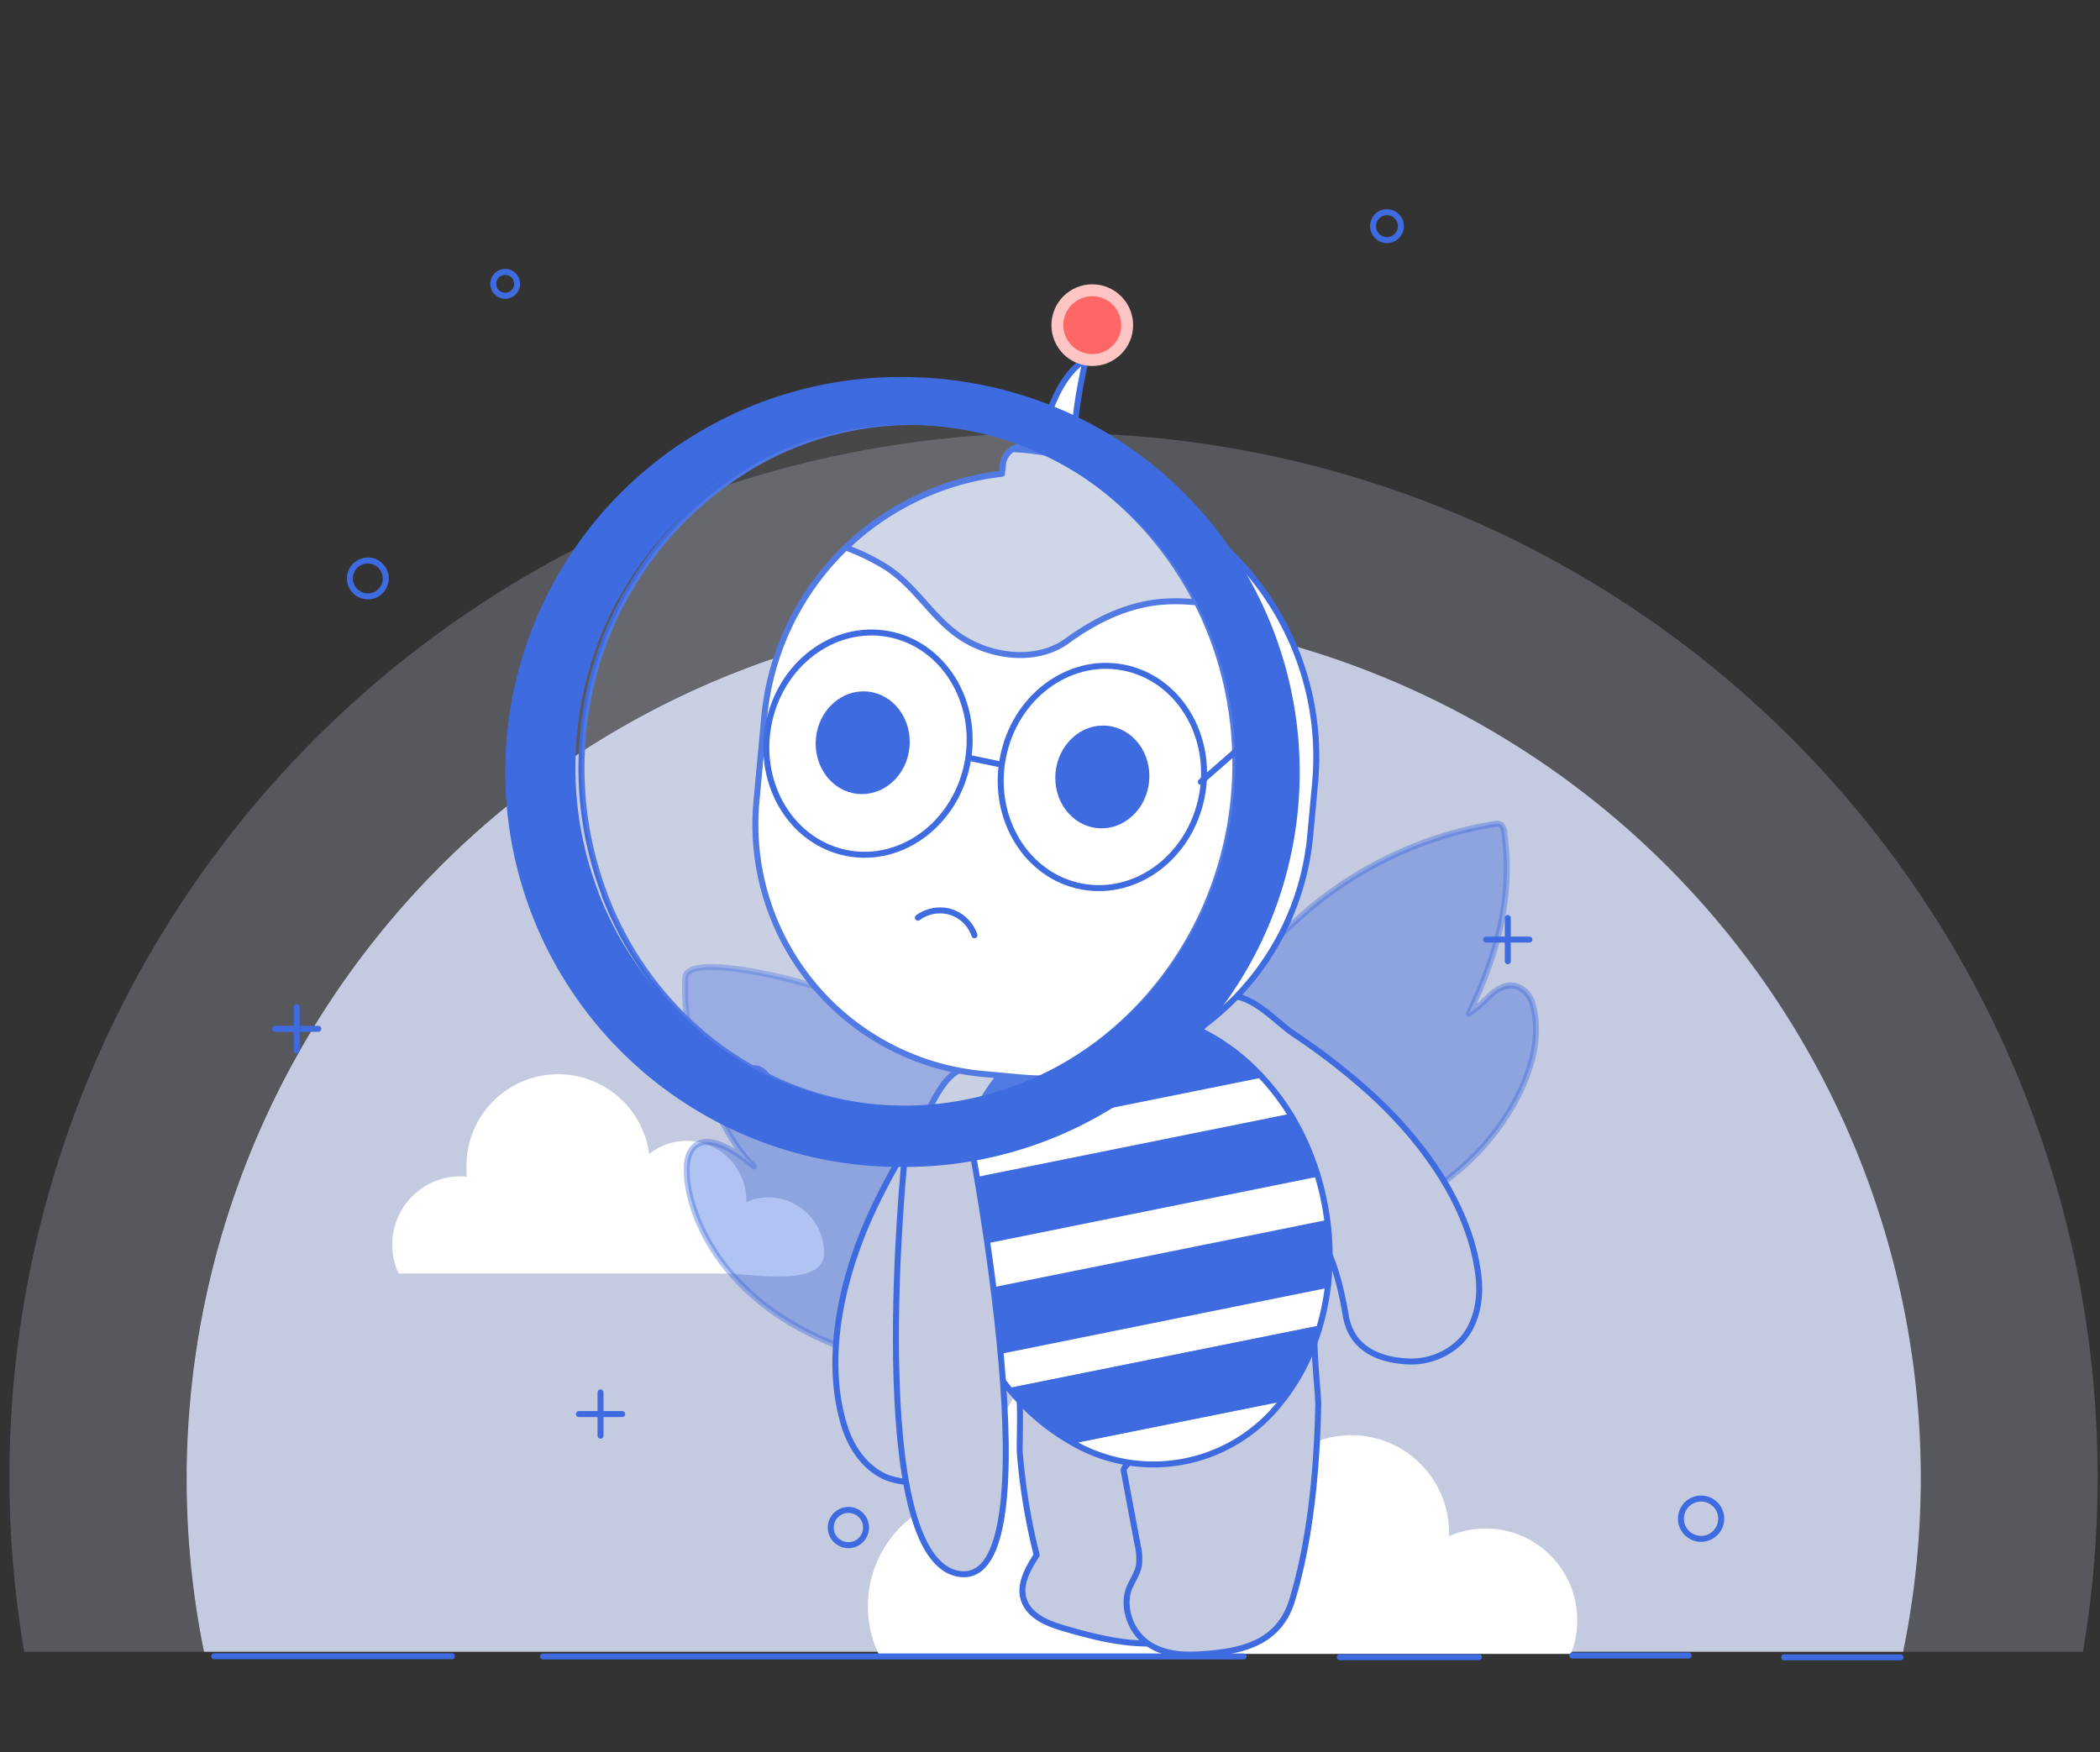 <svg id="Layer_1" data-name="Layer 1" xmlns="http://www.w3.org/2000/svg" viewBox="0 0 351.16 293.04"><rect x="0" y="0" width="351.16" height="293.04" fill="#333333" stroke="none"/><defs><style>.cls-1,.cls-2,.cls-5{fill:#c4cbe0;}.cls-1{opacity:0.25;}.cls-12,.cls-3,.cls-8{fill:#fff;}.cls-4{fill:none;}.cls-11,.cls-12,.cls-4,.cls-5,.cls-6,.cls-7,.cls-8{stroke:#3e6be0;stroke-linecap:round;stroke-linejoin:round;}.cls-6,.cls-7{fill:#3e6be0;}.cls-6{opacity:0.4;}.cls-9{fill:#ffc4c4;}.cls-10{fill:#ff6766;}.cls-11{fill:#cad1e6;}.cls-12{opacity:0.1;}</style></defs><path class="cls-1" d="M350.76,247a175.11,175.11,0,0,1-2.45,29.25H318.25A145,145,0,1,0,31.16,247a146,146,0,0,0,2.95,29.25H4.05A174.59,174.59,0,1,1,350.76,247Z"/><path class="cls-2" d="M321.2,247a146,146,0,0,1-2.95,29.25H34.11A145,145,0,1,1,321.2,247Z"/><path class="cls-3" d="M263.75,271a15.08,15.08,0,0,1-1.06,5.6H146.91a18.46,18.46,0,0,1-1.78-8,18.73,18.73,0,0,1,18.73-18.73,17,17,0,0,1,1.75.09,25.2,25.2,0,0,1,50-6.23,16.34,16.34,0,0,1,26.7,12.63c0,.18,0,.37,0,.55a15,15,0,0,1,6.11-1.28A15.33,15.33,0,0,1,263.75,271Z"/><path class="cls-3" d="M137.81,209.58c0,5.83-12.38,3.41-16.49,3.41H66.67a11.26,11.26,0,0,1-1.08-4.85A11.4,11.4,0,0,1,77,196.74a9.59,9.59,0,0,1,1.07.06A14.72,14.72,0,0,1,78,195a15.34,15.34,0,0,1,30.55-2,10,10,0,0,1,16.26,7.69c0,.11,0,.23,0,.34a9.08,9.08,0,0,1,3.72-.78A9.34,9.34,0,0,1,137.81,209.58Z"/><circle class="cls-4" cx="141.87" cy="255.47" r="2.95"/><circle class="cls-4" cx="284.45" cy="253.99" r="3.37"/><circle class="cls-4" cx="126.08" cy="181.08" r="2.42"/><circle class="cls-4" cx="61.51" cy="96.74" r="3"/><circle class="cls-4" cx="84.48" cy="47.47" r="2"/><circle class="cls-4" cx="231.93" cy="37.82" r="2.33"/><circle class="cls-4" cx="179.78" cy="248.67" r="1.08"/><line class="cls-4" x1="35.82" y1="276.99" x2="75.57" y2="276.99"/><line class="cls-4" x1="90.8" y1="277.03" x2="207.97" y2="277.03"/><line class="cls-4" x1="224.04" y1="277.15" x2="247.31" y2="277.15"/><line class="cls-4" x1="262.91" y1="276.88" x2="282.37" y2="276.88"/><line class="cls-4" x1="298.34" y1="277.18" x2="317.8" y2="277.18"/><line class="cls-4" x1="96.8" y1="236.49" x2="104.04" y2="236.49"/><line class="cls-4" x1="100.42" y1="232.87" x2="100.42" y2="240.11"/><line class="cls-4" x1="45.99" y1="172.06" x2="53.23" y2="172.06"/><line class="cls-4" x1="49.61" y1="168.44" x2="49.61" y2="175.68"/><line class="cls-4" x1="248.51" y1="157.14" x2="255.75" y2="157.14"/><line class="cls-4" x1="252.13" y1="153.52" x2="252.13" y2="160.76"/><path class="cls-5" d="M170,231c.88.44.44,10.75.52,11.81a103.91,103.91,0,0,0,2.83,17.26c-1.45,2.27-3,4.94-2.13,7.5.9,2.76,4.05,4,6.84,4.8,6.47,1.89,13.38,3.5,19.9,1.74l-.93-29.35C197.23,242.87,173.05,232.57,170,231Z"/><path class="cls-5" d="M222,215.51c-3.8,2.81-1.49,15.68-1.57,19.73-.22,10.47-1.3,22.3-4.35,32.35-2.26,7.46-8.84,8.73-15.88,9.1-2.94.15-6-.16-8.5-2s-4-5.57-3-8.73c.49-1.44,1.47-2.64,1.75-4.15a9.71,9.71,0,0,0-.21-3.39l-2.35-12.52c0-2.17,16.55-11.53,18.54-12.89C213.51,228.16,215.1,220.6,222,215.51Z"/><path class="cls-6" d="M188.42,190.29a134.59,134.59,0,0,1,30.41-38.18,64.58,64.58,0,0,1,30.94-14.28,1.76,1.76,0,0,1,1.18.09,1.7,1.7,0,0,1,.59,1.27c1.52,10.88-1.23,20.64-5.92,30.32a20.2,20.2,0,0,0,3.49-3c1.19-1.08,2.77-2,4.33-1.61a4.19,4.19,0,0,1,2.83,3c2.45,8.51-3.32,18.64-8.92,24.57-8.08,8.58-19.48,13.32-30.74,16.05a120.06,120.06,0,0,1-12.89,2.33S176.52,214.38,188.42,190.29Z"/><path class="cls-6" d="M189.36,205.64c-11.09-14-25.45-26.89-41.14-35.44a66.75,66.75,0,0,0-16.62-6.52c-2.63-.62-15-3.53-16.8-.81a1.56,1.56,0,0,0-.2.8,36.5,36.5,0,0,0,2.16,14.23c1.9,5.51,5,13.14,9.32,17.18,0,0-8.44-7.7-10.84-2s4.55,39.62,62,36.75C177.27,229.79,206.17,228.44,189.36,205.64Z"/><path class="cls-5" d="M205.32,166.6a5.12,5.12,0,0,1,1.11,0c3.69.48,7,4.32,9.9,6.31a109.4,109.4,0,0,1,13.26,10.33c8.41,7.78,16.37,18.65,17.66,30.4.42,3.81-.41,8-3.06,10.72a11.7,11.7,0,0,1-9.06,3.31c-5-.3-9.18-2.4-10.08-7.58-1.36-7.94-3.15-12.89-8.27-19.5-3.66-4.72-7.35-9.47-11.82-13.43a34.81,34.81,0,0,1-6.36-6.59,9.35,9.35,0,0,1-1.62-6.77A10,10,0,0,1,205.32,166.6Z"/><path class="cls-5" d="M161.19,178.63a5.68,5.68,0,0,0-1,.46c-3.21,1.89-4.71,6.71-6.63,9.7a110.26,110.26,0,0,0-8.12,14.71c-4.67,10.47-7.71,23.59-4.27,34.9,1.12,3.67,3.5,7.15,7,8.65a11.67,11.67,0,0,0,9.63-.52c4.45-2.23,7.5-5.82,6.28-10.94-1.87-7.83-2.17-13.09-.06-21.18,1.51-5.77,3-11.59,5.58-17,1.29-2.73,2.73-5.57,3.25-8.57A9.31,9.31,0,0,0,171.7,182,10,10,0,0,0,161.19,178.63Z"/><path class="cls-7" d="M210.7,179.78l-49.06,9.89A34.28,34.28,0,0,1,169,177.79l30.25-6.1A34.28,34.28,0,0,1,210.7,179.78Z"/><path class="cls-8" d="M199.28,171.69,169,177.79a26.67,26.67,0,0,1,30.25-6.1Z"/><path class="cls-7" d="M220.23,196.28l-61,12.29a43.25,43.25,0,0,1,.25-10.45L216,186.73A43.75,43.75,0,0,1,220.23,196.28Z"/><path class="cls-8" d="M216,186.73,159.5,198.12a40.25,40.25,0,0,1,2.14-8.45l49.06-9.89A40.1,40.1,0,0,1,216,186.73Z"/><path class="cls-7" d="M222,204.49a44.57,44.57,0,0,1,.08,10.38l-57.33,11.56a45,45,0,0,1-3.95-9.6Z"/><path class="cls-8" d="M178.87,241l35.86-7.23A27,27,0,0,1,178.87,241Z"/><path class="cls-8" d="M222.08,214.87a41.82,41.82,0,0,1-1.51,7.35L169,232.62a41.22,41.22,0,0,1-4.24-6.19Z"/><path class="cls-8" d="M221.43,201c.24,1.18.43,2.35.57,3.52l-61.2,12.34c-.32-1.13-.6-2.29-.84-3.47a44.66,44.66,0,0,1-.71-4.79l61-12.29A44.09,44.09,0,0,1,221.43,201Z"/><path class="cls-7" d="M220.57,222.22a36.13,36.13,0,0,1-5.84,11.59L178.87,241a36.05,36.05,0,0,1-9.88-8.42Z"/><path class="cls-8" d="M219.91,130.92l-.82,8.84a44.69,44.69,0,0,1-48.6,40.41l-6.12-.56a41.88,41.88,0,0,1-37.88-45.55l1.3-14.08a45.15,45.15,0,0,1,50.89-40.66,48.1,48.1,0,0,1,7.47,1.6,47.2,47.2,0,0,1,10.38,4.51,47.67,47.67,0,0,1,23.38,45.49Z"/><path class="cls-8" d="M186.28,79.48,186.14,81l-18.58-1.71.14-1.49a3.53,3.53,0,0,1,3.85-3.19l11.52,1.06a3.53,3.53,0,0,1,3.22,3.55A1.38,1.38,0,0,1,186.28,79.48Z"/><path class="cls-8" d="M173.91,74.79s1.76-11.24,7.66-14.66c0,0-3.5,15.05-.86,15.29Z"/><circle class="cls-9" cx="182.65" cy="54.38" r="6.83"/><circle class="cls-10" cx="182.65" cy="54.38" r="4.84"/><path class="cls-11" d="M209.79,102.11c-5.11-.8-10.45-1.85-15.43-1.47-5.83.46-11.23,3.12-15.9,6.53-5.07,3.7-12.6,2.76-17.7-.57-4.92-3.19-7.67-8.71-12.81-11.88a35.58,35.58,0,0,0-6.52-3.14,45.16,45.16,0,0,1,26.13-12.35l.14-1.46a3.51,3.51,0,0,1,1.63-2.66c1.23.06,2.46.17,3.7.33a47.63,47.63,0,0,1,36.76,26.67Z"/><path class="cls-5" d="M151.29,193.54s-6.93,67.64,9.24,69.7,1.7-72.68,1.7-72.68S154.58,186.22,151.29,193.54Z"/><path class="cls-4" d="M206.82,133.06c-2.91,31.61-29.74,55-59.93,52.19-21.23-1.95-38.47-16.31-45.81-35.64l0,0a.29.29,0,0,1,0-.09A59.28,59.28,0,0,1,97.49,123a58.17,58.17,0,0,1,28-44.94s0,0,0,0l.11-.08a52.93,52.93,0,0,1,31.84-7.18C187.61,73.57,209.73,101.46,206.82,133.06Z"/><path class="cls-7" d="M161.7,64.43a64.65,64.65,0,0,0-9.09-.85,65.56,65.56,0,1,0-3.06,131.08c.64,0,1.29,0,1.92,0A65.53,65.53,0,0,0,161.7,64.43ZM149.4,185.69c-21.66-.5-40.15-13.75-48.95-32.68l0,0a.24.24,0,0,1,0-.08A59.23,59.23,0,0,1,95,126.51a58.47,58.47,0,0,1,25.23-47.09s0,0,0,0l.1-.07a54.07,54.07,0,0,1,31.79-9.41c30.81.71,55.18,27.22,54.44,59.19S180.21,186.41,149.4,185.69Z"/><path class="cls-12" d="M206.82,133.06c-2.91,31.61-29.74,55-59.93,52.19-21.23-1.95-38.47-16.31-45.81-35.64l0,0a.29.29,0,0,1,0-.09A59.28,59.28,0,0,1,97.49,123a58.17,58.17,0,0,1,28-44.94s0,0,0,0l.11-.08a52.93,52.93,0,0,1,31.84-7.18C187.61,73.57,209.73,101.46,206.82,133.06Z"/><path class="cls-4" d="M206.82,133.06c-2.91,31.61-30.09,54.94-60.71,52.12-21.53-2-39-16.36-46.51-35.71,0,0,0,0,0,0a.31.31,0,0,1,0-.08,58.73,58.73,0,0,1-3.63-26.5,58,58,0,0,1,28.31-44.91s0,0,0,0l.1-.07a54.27,54.27,0,0,1,32.29-7.14C187.26,73.54,209.73,101.46,206.82,133.06Z"/><ellipse class="cls-8" cx="145.15" cy="124.36" rx="18.64" ry="16.94" transform="translate(-3.73 244.24) rotate(-79.43)"/><ellipse class="cls-8" cx="184.33" cy="129.94" rx="18.64" ry="16.94" transform="translate(22.79 287.31) rotate(-79.43)"/><line class="cls-4" x1="162" y1="126.74" x2="167.25" y2="127.83"/><line class="cls-4" x1="200.79" y1="130.76" x2="213.12" y2="119.96"/><ellipse class="cls-7" cx="144.27" cy="124.21" rx="8.1" ry="7.36" transform="translate(7.35 256.49) rotate(-84.74)"/><ellipse class="cls-7" cx="184.33" cy="129.94" rx="8.1" ry="7.36" transform="translate(38.04 301.58) rotate(-84.74)"/><path class="cls-4" d="M153.5,153.47a6.31,6.31,0,0,1,5.12-1.05,6.17,6.17,0,0,1,4.33,4"/></svg>